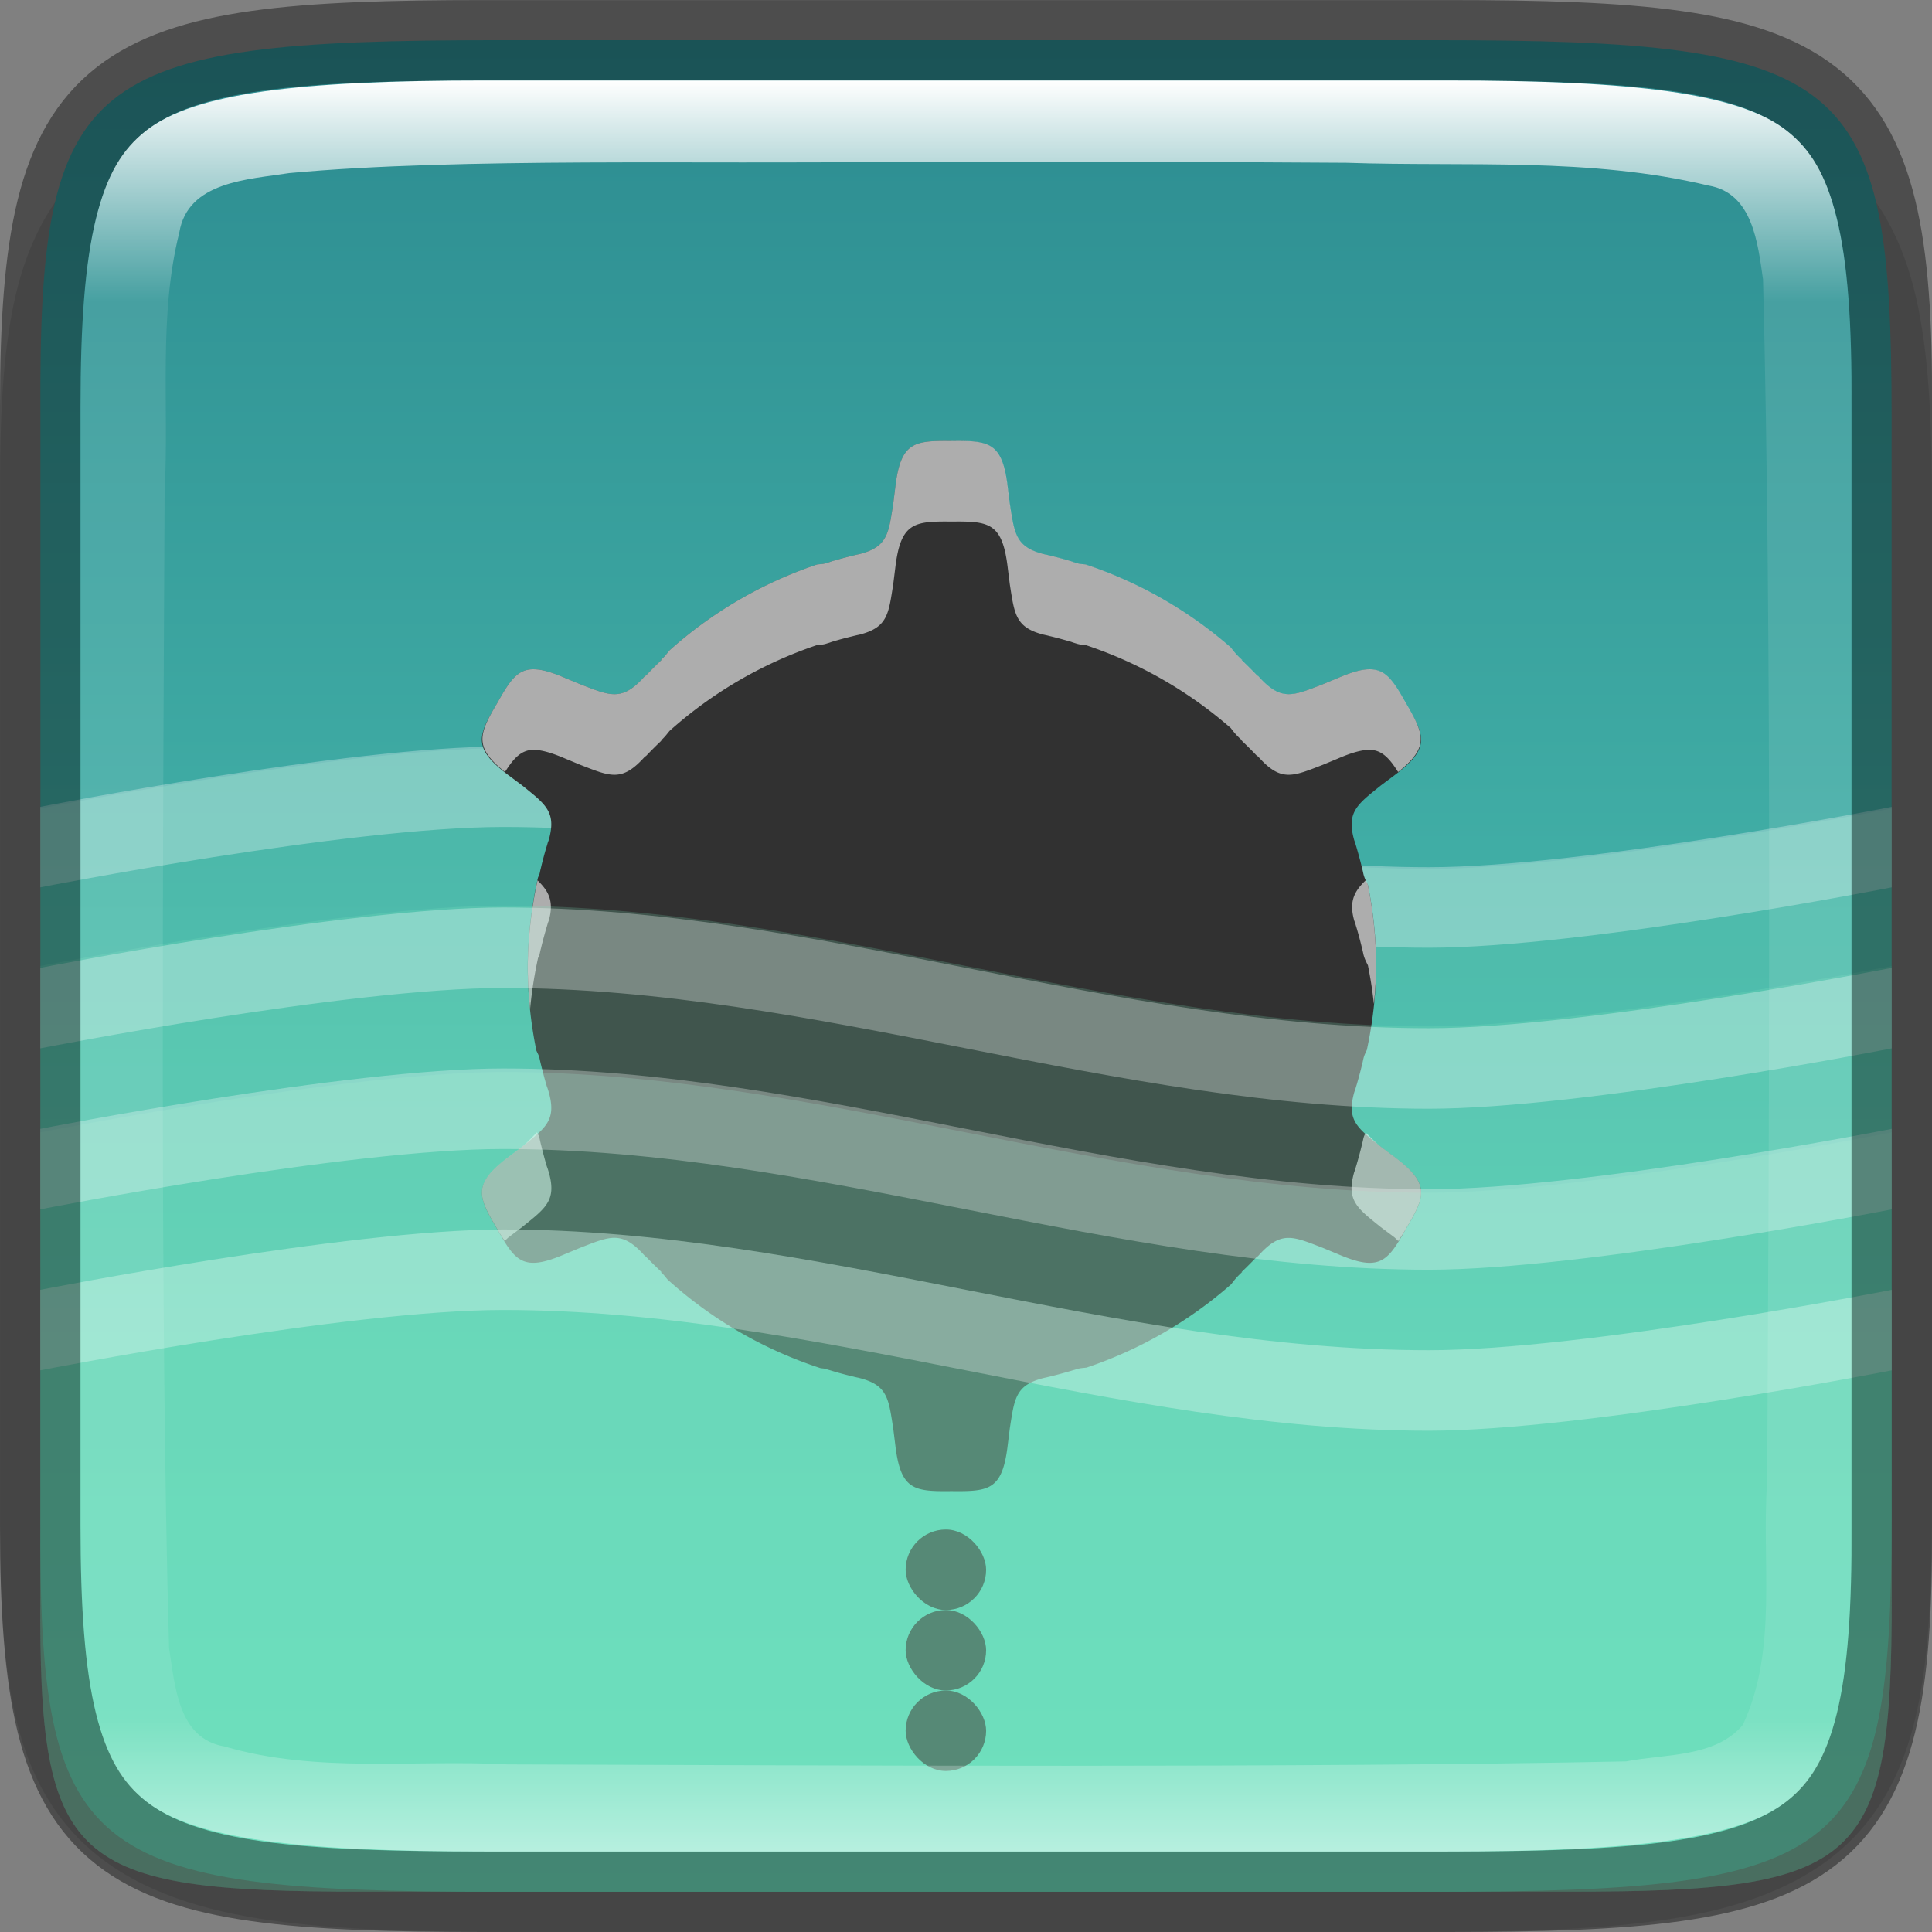 <svg width="24" height="24" version="1" xmlns="http://www.w3.org/2000/svg" xmlns:xlink="http://www.w3.org/1999/xlink">
 <rect width="100%" height="100%" fill="#808080" stroke="none"/>
 <defs>
  <linearGradient id="linearGradient1690" x1="320" x2="344" y1="212" y2="212" gradientTransform="rotate(90 266 -54)" gradientUnits="userSpaceOnUse">
   <stop stop-color="#2b898f" offset="0"/>
   <stop stop-color="#5bdbc1" offset="1"/>
  </linearGradient>
  <linearGradient id="linearGradient1690-9" x1="321" x2="343" y1="200" y2="200" gradientTransform="rotate(90 266 -54)" gradientUnits="userSpaceOnUse">
   <stop stop-color="#fff" offset="0"/>
   <stop stop-color="#fff" stop-opacity=".098" offset=".125"/>
   <stop stop-color="#fff" stop-opacity=".098" offset=".925"/>
   <stop stop-color="#fff" stop-opacity=".498" offset="1"/>
  </linearGradient>
 </defs>
 <path d="m6.453 1c-1.232 0-2.217 0.022-3.07 0.141-0.853 0.119-1.628 0.355-2.211 0.84-0.583 0.484-0.87 1.134-1.012 1.846-0.142 0.712-0.165 1.532-0.159 2.562v7.611 4.614c-6e-3 1.028 0.017 1.847 0.159 2.558 0.142 0.712 0.429 1.361 1.012 1.846 0.583 0.484 1.357 0.72 2.211 0.84 0.853 0.119 1.838 0.141 3.07 0.141h11.095c1.232 0 2.214-0.022 3.066-0.141 0.852-0.119 1.628-0.357 2.208-0.841 0.581-0.485 0.865-1.131 1.008-1.842 0.143-0.711 0.17-1.531 0.17-2.56v-4.614-7.614c0-1.029-0.027-1.849-0.17-2.56-0.143-0.711-0.427-1.358-1.008-1.842-0.581-0.485-1.357-0.722-2.208-0.841-0.852-0.119-1.834-0.141-3.066-0.141z" color="#000000" color-rendering="auto" dominant-baseline="auto" image-rendering="auto" opacity=".1" shape-rendering="auto" solid-color="#000000" style="font-feature-settings:normal;font-variant-alternates:normal;font-variant-caps:normal;font-variant-ligatures:normal;font-variant-numeric:normal;font-variant-position:normal;isolation:auto;mix-blend-mode:normal;shape-padding:0;text-decoration-color:#000000;text-decoration-line:none;text-decoration-style:solid;text-indent:0;text-orientation:mixed;text-transform:none;white-space:normal"/>
 <path d="m6.177 0.499c-5.147 0-5.7 0.433-5.675 4.653v5.848 7.848c-0.025 4.221 0.529 4.653 5.675 4.653h11.646c5.147 0 5.675-0.433 5.675-4.653v-7.848-5.848c0-4.221-0.529-4.653-5.675-4.653z" color="#000000" fill="url(#linearGradient1690)"/>
 <path d="m0.5 10.044 7.8e-4 9.8c-0.018 3.316 0.372 3.655 3.996 3.655h15.007c3.624 0 3.997-0.34 3.996-3.655l-8e-4 -9.8s-3.814 0.75-5.75 0.75c-3.872 0-7.628-1.5-11.5-1.5-1.936 0-5.75 0.75-5.75 0.75z" color="#000000" fill="#81e9c0" opacity=".2"/>
 <path d="m6.25 9.273c-1.936 0-5.75 0.75-5.75 0.75v1s3.814-0.75 5.75-0.75c3.872 0 7.628 1.5 11.5 1.5 1.936 0 5.75-0.75 5.75-0.75v-1s-3.814 0.75-5.75 0.75c-3.872 0-7.628-1.5-11.5-1.5z" color="#000000" fill="#fff" opacity=".3"/>
 <path d="m11.82 5.478c-0.469-5e-3 -0.633 0.013-0.699 0.58l-0.025 0.199c-0.058 0.368-0.068 0.535-0.416 0.625-0.023 5e-3 -0.047 0.01-0.07 0.016-5e-3 1e-3 -0.01 2e-3 -0.016 4e-3 -0.088 0.021-0.174 0.045-0.26 0.07-0.014 5e-3 -0.027 0.01-0.041 0.014-0.013 4e-3 -0.026 8e-3 -0.039 0.012-0.041 0.011-0.069 9e-3 -0.104 0.014a5.269 5.269 0 0 0-1.832 1.066c-0.033 0.039-0.058 0.076-0.109 0.121l0.01-2e-3c-0.069 0.065-0.136 0.133-0.201 0.201l2e-3 -0.01c-0.29 0.332-0.434 0.257-0.809 0.113l-0.188-0.078c-0.164-0.071-0.285-0.106-0.383-0.109-0.214-7e-3 -0.309 0.145-0.467 0.426-0.239 0.404-0.308 0.554 0.15 0.895l0.162 0.121c0.291 0.235 0.43 0.328 0.332 0.678-4e-3 0.013-0.01 0.026-0.014 0.039-4e-3 0.014-7e-3 0.027-0.012 0.041-0.026 0.086-0.049 0.172-0.07 0.26-1e-3 6e-3 -2e-3 0.01-4e-3 0.016-6e-3 0.023-0.01 0.047-0.016 0.07-5e-3 0.019-0.014 0.028-0.019 0.045a5.269 5.269 0 0 0-0.127 1.096 5.269 5.269 0 0 0 0.107 1.045 5.269 5.269 0 0 0 0 2e-3c0.013 0.032 0.029 0.054 0.039 0.094 5e-3 0.023 0.01 0.047 0.016 0.07 1e-3 5e-3 2e-3 0.01 4e-3 0.016 0.021 0.087 0.045 0.176 0.07 0.262 5e-3 0.014 0.01 0.026 0.014 0.039 4e-3 0.013 8e-3 0.026 0.012 0.039 0.098 0.35-0.041 0.443-0.332 0.678l-0.16 0.121c-0.458 0.341-0.391 0.493-0.152 0.896 0.23 0.409 0.325 0.541 0.85 0.314l0.188-0.078c0.374-0.144 0.518-0.219 0.809 0.113l-2e-3 -8e-3c0.065 0.069 0.133 0.134 0.201 0.199l-0.01-2e-3c0.04 0.035 0.057 0.064 0.086 0.096a5.269 5.269 0 0 0 1.895 1.098c0.023 5e-3 0.039 3e-3 0.064 0.01 0.013 4e-3 0.026 8e-3 0.039 0.012 0.014 4e-3 0.027 7e-3 0.041 0.012 0.086 0.026 0.172 0.049 0.26 0.07 6e-3 1e-3 0.01 2e-3 0.016 4e-3 0.023 6e-3 0.047 0.01 0.07 0.016 0.348 0.09 0.358 0.257 0.416 0.625l0.025 0.201c0.066 0.567 0.23 0.583 0.699 0.578 0.469 5e-3 0.633-0.011 0.699-0.578l0.025-0.201c0.058-0.368 0.068-0.535 0.416-0.625 0.023-5e-3 0.047-0.01 0.07-0.016 5e-3 -1e-3 0.01-2e-3 0.016-4e-3 0.088-0.021 0.174-0.045 0.26-0.07 0.014-5e-3 0.027-8e-3 0.041-0.012 0.013-4e-3 0.026-8e-3 0.039-0.012 0.044-0.012 0.075-0.011 0.111-0.016a5.269 5.269 0 0 0 1.797-1.035c0.036-0.048 0.073-0.096 0.137-0.152l-0.01 2e-3c0.069-0.065 0.136-0.133 0.201-0.201l-2e-3 0.01c0.29-0.332 0.434-0.257 0.809-0.113l0.188 0.078c0.524 0.226 0.62 0.094 0.85-0.314 0.239-0.404 0.308-0.556-0.15-0.896l-0.162-0.121c-0.291-0.235-0.43-0.328-0.332-0.678 4e-3 -0.013 0.01-0.026 0.014-0.039 4e-3 -0.014 7e-3 -0.027 0.012-0.041 0.026-0.086 0.049-0.172 0.07-0.26 1e-3 -6e-3 2e-3 -0.01 4e-3 -0.016 6e-3 -0.023 0.01-0.047 0.016-0.07 0.011-0.043 0.027-0.068 0.041-0.102a5.269 5.269 0 0 0 0.117-1.039 5.269 5.269 0 0 0-0.104-1.008c-0.019-0.041-0.04-0.076-0.055-0.133-5e-3 -0.023-0.01-0.047-0.016-0.07-1e-3 -5e-3 -2e-3 -0.01-4e-3 -0.016-0.021-0.088-0.045-0.174-0.07-0.26-5e-3 -0.014-8e-3 -0.027-0.012-0.041-4e-3 -0.013-0.01-0.026-0.014-0.039-0.098-0.35 0.041-0.443 0.332-0.678l0.162-0.121c0.458-0.341 0.389-0.491 0.15-0.895-0.158-0.281-0.252-0.432-0.467-0.426-0.098 3e-3 -0.219 0.039-0.383 0.109l-0.188 0.078c-0.374 0.144-0.518 0.219-0.809-0.113l2e-3 0.01c-0.065-0.069-0.133-0.136-0.201-0.201l0.01 2e-3c-0.067-0.058-0.106-0.107-0.143-0.156a5.269 5.269 0 0 0-1.803-1.031c-0.034-5e-3 -0.06-3e-3 -0.1-0.014-0.013-4e-3 -0.026-8e-3 -0.039-0.012-0.014-4e-3 -0.027-9e-3 -0.041-0.014-0.086-0.026-0.172-0.049-0.26-0.07-6e-3 -1e-3 -0.01-2e-3 -0.016-4e-3 -0.023-6e-3 -0.047-0.01-0.07-0.016-0.348-0.09-0.358-0.257-0.416-0.625l-0.025-0.199c-0.066-0.567-0.23-0.585-0.699-0.58z" color="#000000" fill="#313131"/>
 <path d="m11.82 5.478c-0.469-5e-3 -0.633 0.013-0.699 0.58l-0.025 0.199c-0.058 0.368-0.068 0.535-0.416 0.625-0.023 5e-3 -0.047 0.01-0.07 0.016-5e-3 1e-3 -0.01 2e-3 -0.016 4e-3 -0.088 0.021-0.174 0.045-0.26 0.07-0.014 5e-3 -0.027 0.01-0.041 0.014-0.013 4e-3 -0.026 8e-3 -0.039 0.012-0.041 0.011-0.069 9e-3 -0.104 0.014a5.269 5.269 0 0 0-1.832 1.066c-0.033 0.039-0.058 0.076-0.109 0.121l0.01-2e-3c-0.069 0.065-0.136 0.133-0.201 0.201l2e-3 -0.01c-0.29 0.332-0.434 0.257-0.809 0.113l-0.188-0.078c-0.164-0.071-0.285-0.106-0.383-0.109-0.214-7e-3 -0.309 0.145-0.467 0.426-0.227 0.383-0.286 0.543 0.1 0.85 0.106-0.167 0.203-0.281 0.367-0.275 0.098 3e-3 0.219 0.039 0.383 0.109l0.188 0.078c0.374 0.144 0.518 0.219 0.809-0.113l-2e-3 0.01c0.065-0.069 0.132-0.136 0.201-0.201l-0.01 2e-3c0.051-0.045 0.076-0.082 0.109-0.121a5.269 5.269 0 0 1 1.832-1.066c0.035-5e-3 0.062-2e-3 0.104-0.014 0.013-4e-3 0.026-8e-3 0.039-0.012 0.014-4e-3 0.027-9e-3 0.041-0.014 0.086-0.026 0.172-0.049 0.26-0.07 6e-3 -2e-3 0.011-3e-3 0.016-4e-3 0.023-6e-3 0.047-0.011 0.07-0.016 0.348-0.09 0.358-0.257 0.416-0.625l0.025-0.199c0.066-0.567 0.23-0.585 0.699-0.58 0.469-5e-3 0.633 0.013 0.699 0.58l0.025 0.199c0.058 0.368 0.068 0.535 0.416 0.625 0.023 5e-3 0.047 0.01 0.07 0.016 5e-3 2e-3 0.01 3e-3 0.016 4e-3 0.088 0.021 0.174 0.045 0.26 0.07 0.014 5e-3 0.027 0.01 0.041 0.014 0.013 4e-3 0.026 8e-3 0.039 0.012 0.04 0.011 0.066 9e-3 0.1 0.014a5.269 5.269 0 0 1 1.803 1.031c0.037 0.05 0.076 0.098 0.143 0.156l-0.01-2e-3c0.069 0.065 0.136 0.132 0.201 0.201l-2e-3 -0.01c0.29 0.332 0.434 0.257 0.809 0.113l0.188-0.078c0.164-0.071 0.285-0.106 0.383-0.109 0.164-5e-3 0.261 0.108 0.367 0.275 0.386-0.306 0.327-0.466 0.1-0.85-0.158-0.281-0.252-0.432-0.467-0.426-0.098 3e-3 -0.219 0.039-0.383 0.109l-0.188 0.078c-0.374 0.144-0.518 0.219-0.809-0.113l2e-3 0.01c-0.065-0.069-0.133-0.136-0.201-0.201l0.01 2e-3c-0.067-0.058-0.106-0.107-0.143-0.156a5.269 5.269 0 0 0-1.803-1.031c-0.034-5e-3 -0.06-3e-3 -0.1-0.014-0.013-4e-3 -0.026-8e-3 -0.039-0.012-0.014-4e-3 -0.027-9e-3 -0.041-0.014-0.086-0.026-0.172-0.049-0.26-0.07-6e-3 -1e-3 -0.01-2e-3 -0.016-4e-3 -0.023-6e-3 -0.047-0.01-0.07-0.016-0.348-0.09-0.358-0.257-0.416-0.625l-0.025-0.199c-0.066-0.567-0.23-0.585-0.699-0.58zm5.148 5.455c-0.135 0.13-0.215 0.255-0.146 0.5 4e-3 0.013 0.01 0.026 0.014 0.039 4e-3 0.014 7e-3 0.027 0.012 0.041 0.026 0.086 0.049 0.172 0.07 0.26 2e-3 6e-3 3e-3 0.011 4e-3 0.016 6e-3 0.023 0.011 0.047 0.016 0.07 0.015 0.057 0.035 0.092 0.055 0.133a5.269 5.269 0 0 1 0.074 0.479 5.269 5.269 0 0 0 0.029-0.471 5.269 5.269 0 0 0-0.104-1.008c-8e-3 -0.018-0.015-0.041-0.023-0.059zm-10.291 4e-3a5.269 5.269 0 0 0-0.121 1.062 5.269 5.269 0 0 0 0.029 0.537 5.269 5.269 0 0 1 0.098-0.633c6e-3 -0.017 0.015-0.025 0.019-0.045 5e-3 -0.023 0.01-0.047 0.016-0.07 2e-3 -6e-3 3e-3 -0.01 4e-3 -0.016 0.021-0.088 0.045-0.174 0.07-0.26 5e-3 -0.014 8e-3 -0.027 0.012-0.041 4e-3 -0.013 0.01-0.026 0.014-0.039 0.068-0.242-9e-3 -0.368-0.141-0.496zm-6e-3 3.129c-0.058 0.055-0.099 0.108-0.186 0.178l-0.16 0.121c-0.458 0.341-0.391 0.493-0.152 0.896 0.035 0.062 0.065 0.105 0.096 0.154 0.022-0.018 0.031-0.032 0.057-0.051l0.16-0.121c0.291-0.235 0.43-0.328 0.332-0.678-4e-3 -0.013-8e-3 -0.026-0.012-0.039-4e-3 -0.013-9e-3 -0.025-0.014-0.039-0.025-0.086-0.049-0.174-0.07-0.262-2e-3 -6e-3 -3e-3 -0.011-4e-3 -0.016-6e-3 -0.023-0.011-0.047-0.016-0.07-8e-3 -0.032-0.02-0.051-0.031-0.074zm10.295 2e-3c-0.01 0.022-0.021 0.041-0.029 0.072-5e-3 0.023-0.01 0.047-0.016 0.07-2e-3 6e-3 -3e-3 0.01-4e-3 0.016-0.021 0.088-0.045 0.174-0.07 0.26-5e-3 0.014-8e-3 0.027-0.012 0.041-4e-3 0.013-0.01 0.026-0.014 0.039-0.098 0.35 0.041 0.443 0.332 0.678l0.162 0.121c0.025 0.019 0.033 0.033 0.055 0.051 0.031-0.049 0.061-0.092 0.096-0.154 0.239-0.404 0.308-0.556-0.15-0.896l-0.162-0.121c-0.087-0.07-0.13-0.12-0.188-0.176z" color="#000000" fill="#fff" opacity=".6"/>
 <rect x="11.25" y="19" width="1" height="1" rx=".5" ry=".5" enable-background="new" fill="#313131"/>
 <rect x="11.25" y="20" width="1" height="1" rx=".5" ry=".5" enable-background="new" fill="#313131"/>
 <rect x="11.25" y="21" width="1" height="1" rx=".5" ry=".5" enable-background="new" fill="#313131"/>
 <path d="m0.5 12 7.8e-4 7.844c-0.018 3.316 0.372 3.655 3.996 3.655h15.007c3.624 0 3.997-0.34 3.996-3.655l-8e-4 -7.844s-3.814 0.75-5.75 0.75c-3.872 0-7.628-1.5-11.5-1.5-1.936 0-5.75 0.75-5.75 0.75z" color="#000000" fill="#81e9c0" opacity=".2"/>
 <path d="m0.5 14.067 7.8e-4 5.777c-0.018 3.316 0.372 3.655 3.996 3.655h15.007c3.624 0 3.997-0.34 3.996-3.655l-8e-4 -5.777s-3.814 0.75-5.75 0.75c-3.872 0-7.628-1.5-11.5-1.5-1.936 0-5.75 0.75-5.75 0.75z" color="#000000" fill="#81e9c0" opacity=".2"/>
 <path d="m0.5 16.023 7.8e-4 3.821c-0.018 3.316 0.372 3.655 3.996 3.655h15.007c3.624 0 3.997-0.34 3.996-3.655l-8e-4 -3.821s-3.814 0.75-5.75 0.75c-3.872 0-7.628-1.5-11.5-1.5-1.936 0-5.75 0.75-5.75 0.75z" color="#000000" fill="#81e9c0" opacity=".2"/>
 <path d="m6.25 15.273c-1.936 0-5.75 0.75-5.75 0.75v1s3.814-0.75 5.75-0.75c3.872 0 7.628 1.5 11.5 1.5 1.936 0 5.75-0.75 5.75-0.75v-1s-3.814 0.75-5.75 0.75c-3.872 0-7.628-1.5-11.5-1.5z" color="#000000" fill="#fff" opacity=".3"/>
 <path d="m6.25 13.273c-1.936 0-5.75 0.75-5.75 0.75v1s3.814-0.75 5.75-0.75c3.872 0 7.628 1.5 11.5 1.5 1.936 0 5.75-0.75 5.75-0.75v-1s-3.814 0.75-5.75 0.75c-3.872 0-7.628-1.5-11.5-1.5z" color="#000000" fill="#fff" opacity=".3"/>
 <path d="m6.25 11.273c-1.936 0-5.75 0.75-5.75 0.75v1s3.814-0.75 5.75-0.75c3.872 0 7.628 1.5 11.5 1.5 1.936 0 5.75-0.75 5.75-0.75v-1s-3.814 0.75-5.75 0.75c-3.872 0-7.628-1.5-11.5-1.5z" color="#000000" fill="#fff" opacity=".3"/>
 <path d="m17.977 23.5c4.672 0 5.547-0.423 5.523-4.549v-7.95-5.951c0.025-4.126-0.851-4.549-5.523-4.549h-11.954c-4.671 0-5.523 0.423-5.523 4.549v5.951 7.95c0 4.126 0.852 4.549 5.523 4.549z" color="#000000" fill="none" opacity=".4" stroke="#000"/>
 <path d="m6.024 1c-2.32 0-3.609 0.155-4.207 0.621-0.299 0.233-0.49 0.547-0.625 1.096-0.135 0.549-0.191 1.318-0.191 2.332v5.951 7.951c0 1.014 0.056 1.783 0.191 2.332 0.135 0.549 0.326 0.863 0.625 1.096 0.598 0.466 1.887 0.621 4.207 0.621h11.952c2.321 0 3.616-0.155 4.217-0.621 0.3-0.233 0.491-0.548 0.625-1.096 0.134-0.548 0.188-1.316 0.182-2.33v-7.953-5.953c6e-3 -1.014-0.048-1.782-0.182-2.33-0.134-0.548-0.325-0.862-0.625-1.096-0.6-0.467-1.896-0.621-4.217-0.621zm4.959 1.01c1.58-2e-3 4.16-3.9e-4 5.74 0.012 1.5 0.051 3.022-0.071 4.5 0.283 0.551 0.092 0.613 0.718 0.678 1.166 0.112 4.308 0.075 10.626 0.051 14.941-0.072 0.991 0.137 2.076-0.301 3.014-0.344 0.41-0.969 0.36-1.451 0.455-3.954 0.082-9.929 0.05-13.894 0.037-1.169-0.062-2.373 0.113-3.518-0.223-0.579-0.098-0.614-0.759-0.688-1.221-0.115-4.118-0.075-10.245-0.055-14.369 0.057-1.063-0.08-2.167 0.182-3.215 0.105-0.639 0.861-0.66 1.367-0.74 2.131-0.197 5.241-0.107 7.388-0.141z" color="#000000" fill="url(#linearGradient1690-9)"/>
</svg>
